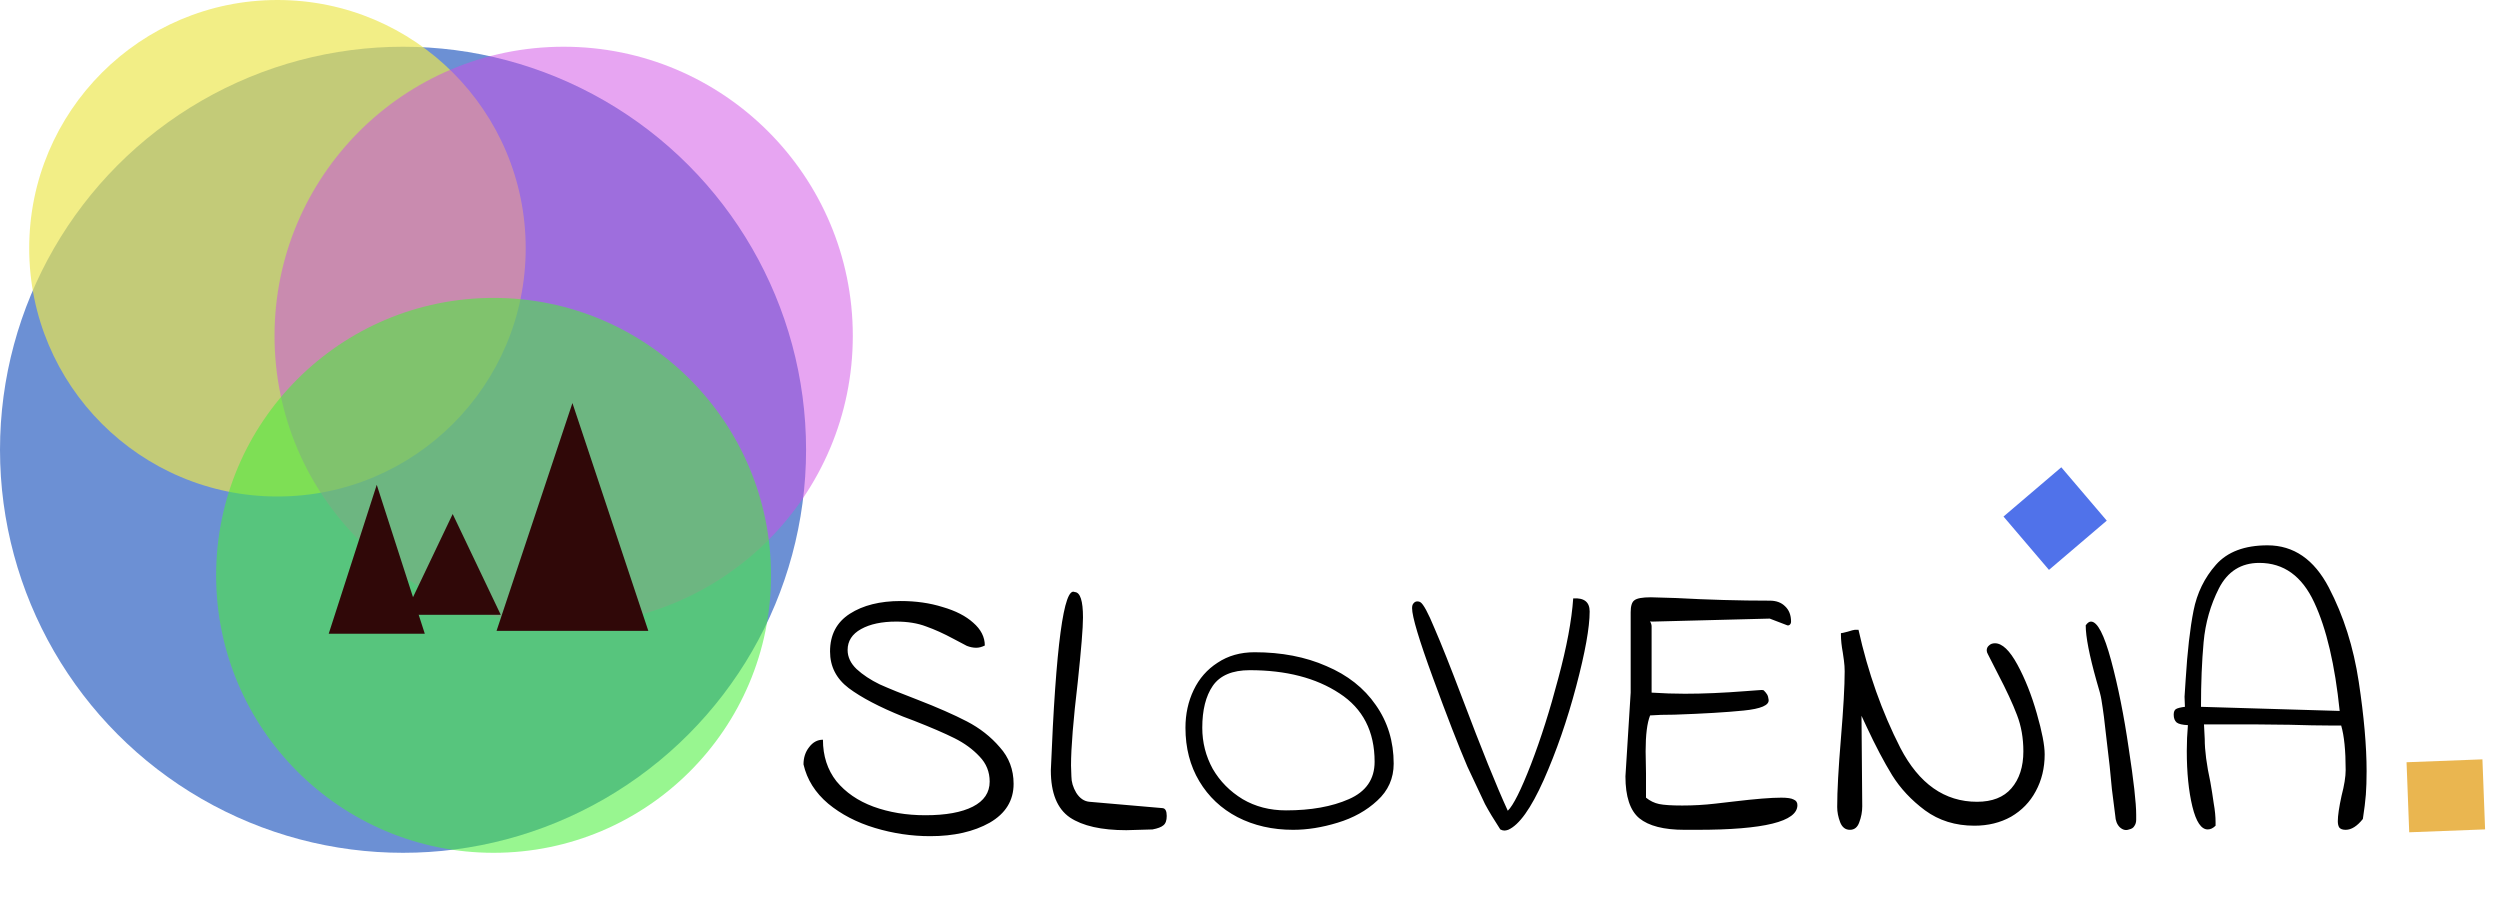 <svg width="428" height="154" viewBox="0 0 428 154" fill="none" xmlns="http://www.w3.org/2000/svg">
<circle cx="69" cy="77" r="69" fill="#6C90D4"/>
<circle cx="47.5" cy="42.5" r="42.5" fill="#ECE64E" fill-opacity="0.68"/>
<circle cx="96.5" cy="57.5" r="49.5" fill="#D14DE7" fill-opacity="0.5"/>
<circle cx="84.5" cy="98.5" r="47.5" fill="#48EF3A" fill-opacity="0.56"/>
<rect x="352.894" y="80" width="12" height="13" transform="rotate(49.56 352.894 80)" fill="#5072EA"/>
<path d="M158.424 139.568C161.923 139.568 164.632 139.077 166.552 138.096C168.472 137.115 169.432 135.685 169.432 133.808C169.432 132.144 168.856 130.715 167.704 129.52C166.552 128.283 165.123 127.237 163.416 126.384C161.709 125.531 159.384 124.528 156.44 123.376C156.184 123.291 155.565 123.056 154.584 122.672C150.573 121.051 147.48 119.429 145.304 117.808C143.171 116.187 142.104 114.096 142.104 111.536C142.104 108.677 143.235 106.523 145.496 105.072C147.757 103.621 150.659 102.896 154.2 102.896C156.803 102.896 159.192 103.237 161.368 103.92C163.587 104.56 165.336 105.456 166.616 106.608C167.939 107.76 168.6 109.061 168.6 110.512C168.088 110.768 167.597 110.896 167.128 110.896C166.616 110.896 166.083 110.789 165.528 110.576C165.016 110.32 164.248 109.915 163.224 109.36C161.56 108.464 160.003 107.76 158.552 107.248C157.101 106.693 155.395 106.416 153.432 106.416C150.957 106.416 148.952 106.843 147.416 107.696C145.88 108.549 145.112 109.744 145.112 111.28C145.112 112.475 145.624 113.563 146.648 114.544C147.715 115.525 149.037 116.4 150.616 117.168C152.237 117.893 154.392 118.768 157.08 119.792C160.493 121.115 163.309 122.352 165.528 123.504C167.747 124.656 169.624 126.128 171.16 127.92C172.739 129.669 173.528 131.76 173.528 134.192C173.528 137.051 172.163 139.269 169.432 140.848C166.701 142.384 163.309 143.152 159.256 143.152C156.056 143.152 152.899 142.683 149.784 141.744C146.669 140.805 144.003 139.419 141.784 137.584C139.565 135.707 138.157 133.467 137.56 130.864C137.56 129.712 137.88 128.731 138.52 127.92C139.16 127.067 139.949 126.64 140.888 126.64C140.888 129.413 141.656 131.781 143.192 133.744C144.771 135.664 146.883 137.115 149.528 138.096C152.216 139.077 155.181 139.568 158.424 139.568ZM192.831 142.128C188.564 142.128 185.343 141.403 183.167 139.952C180.991 138.459 179.903 135.771 179.903 131.888C180.756 110.555 182.121 100.379 183.999 101.36C184.937 101.403 185.407 102.853 185.407 105.712C185.407 107.461 185.108 111.152 184.51 116.784C183.743 123.269 183.359 128.027 183.359 131.056L183.423 132.912C183.423 133.851 183.7 134.789 184.255 135.728C184.852 136.667 185.599 137.179 186.495 137.264L199.039 138.352C199.508 138.395 199.743 138.843 199.743 139.696C199.743 140.464 199.551 140.997 199.167 141.296C198.825 141.595 198.207 141.829 197.311 142L192.831 142.128ZM221.382 142.064C217.841 142.064 214.662 141.339 211.846 139.888C209.073 138.437 206.897 136.389 205.318 133.744C203.739 131.099 202.95 128.048 202.95 124.592C202.95 122.245 203.419 120.091 204.358 118.128C205.297 116.165 206.662 114.608 208.454 113.456C210.246 112.261 212.358 111.664 214.79 111.664C219.398 111.664 223.494 112.453 227.078 114.032C230.705 115.568 233.521 117.787 235.526 120.688C237.574 123.589 238.598 126.939 238.598 130.736C238.598 133.253 237.659 135.365 235.782 137.072C233.947 138.779 231.686 140.037 228.998 140.848C226.353 141.659 223.814 142.064 221.382 142.064ZM220.166 138.736C224.433 138.736 228.017 138.096 230.918 136.816C233.862 135.536 235.334 133.403 235.334 130.416C235.334 125.211 233.329 121.307 229.318 118.704C225.307 116.059 220.187 114.736 213.958 114.736C210.971 114.736 208.859 115.632 207.622 117.424C206.427 119.173 205.83 121.563 205.83 124.592C205.83 127.109 206.427 129.456 207.622 131.632C208.859 133.765 210.566 135.493 212.742 136.816C214.918 138.096 217.393 138.736 220.166 138.736ZM258.197 142.064C257.941 142.149 257.727 142.192 257.557 142.192C257.343 142.192 257.109 142.128 256.853 142C255.743 140.293 254.869 138.843 254.229 137.648C253.631 136.411 252.629 134.277 251.22 131.248C249.685 127.664 247.722 122.608 245.333 116.08C242.943 109.552 241.748 105.563 241.748 104.112C241.748 103.728 241.834 103.451 242.005 103.28C242.175 103.067 242.389 102.96 242.645 102.96C242.858 102.96 243.029 103.003 243.157 103.088C243.669 103.387 244.479 104.88 245.589 107.568C246.741 110.213 248.319 114.181 250.325 119.472C253.61 128.176 256.213 134.619 258.133 138.8C259.071 137.904 260.394 135.259 262.101 130.864C263.807 126.427 265.365 121.52 266.773 116.144C268.223 110.768 269.077 106.203 269.333 102.448C271.21 102.32 272.149 103.067 272.149 104.688C272.149 107.419 271.381 111.685 269.845 117.488C268.309 123.291 266.453 128.645 264.277 133.552C262.101 138.416 260.074 141.253 258.197 142.064ZM288.387 142.064C284.846 142.064 282.264 141.403 280.643 140.08C279.064 138.757 278.275 136.368 278.275 132.912L279.171 118.576V104.816C279.171 103.749 279.384 103.067 279.811 102.768C280.238 102.427 281.176 102.256 282.627 102.256L286.979 102.384C292.44 102.683 297.774 102.832 302.979 102.832C304.088 102.832 304.963 103.152 305.603 103.792C306.286 104.432 306.627 105.307 306.627 106.416C306.627 106.629 306.563 106.8 306.435 106.928C306.307 107.056 306.158 107.099 305.987 107.056L302.979 105.904L282.947 106.416C282.691 106.416 282.542 106.395 282.499 106.352C282.67 106.693 282.755 106.992 282.755 107.248V118.576C284.718 118.704 286.616 118.768 288.451 118.768C291.608 118.768 295.086 118.619 298.883 118.32C299.267 118.277 299.843 118.235 300.611 118.192C301.422 118.107 301.87 118.107 301.955 118.192C302.211 118.448 302.403 118.683 302.531 118.896C302.659 119.109 302.744 119.408 302.787 119.792C302.915 120.731 301.486 121.349 298.499 121.648C295.555 121.947 291.608 122.181 286.659 122.352C284.995 122.352 283.608 122.395 282.499 122.48C281.987 123.76 281.731 125.808 281.731 128.624L281.795 132.4V136.56C282.478 137.115 283.224 137.477 284.035 137.648C284.846 137.819 286.168 137.904 288.003 137.904C289.923 137.904 291.8 137.797 293.635 137.584C295.512 137.371 296.622 137.243 296.963 137.2C300.547 136.773 303.214 136.56 304.963 136.56C305.987 136.56 306.691 136.667 307.075 136.88C307.502 137.051 307.715 137.371 307.715 137.84C307.715 140.656 301.998 142.064 290.563 142.064H288.387ZM341.536 110.128C342.773 110.128 344.053 111.344 345.376 113.776C346.698 116.208 347.808 119.003 348.704 122.16C349.6 125.275 350.048 127.6 350.048 129.136C350.048 131.483 349.536 133.595 348.512 135.472C347.53 137.307 346.122 138.757 344.288 139.824C342.453 140.848 340.362 141.36 338.016 141.36C334.773 141.36 331.957 140.485 329.568 138.736C327.221 136.987 325.344 134.981 323.936 132.72C322.528 130.416 321.077 127.664 319.584 124.464L318.688 122.544L318.816 138.032C318.816 138.971 318.645 139.888 318.304 140.784C318.005 141.637 317.472 142.064 316.704 142.064C315.936 142.064 315.381 141.637 315.04 140.784C314.698 139.888 314.528 139.013 314.528 138.16C314.528 135.429 314.741 131.504 315.168 126.384C315.594 121.264 315.808 117.445 315.808 114.928C315.808 114.331 315.765 113.712 315.68 113.072C315.594 112.432 315.53 111.984 315.488 111.728C315.274 110.576 315.168 109.552 315.168 108.656V108.4C315.296 108.4 315.68 108.315 316.32 108.144C317.002 107.931 317.408 107.824 317.536 107.824H318.176C319.797 115.12 322.186 121.861 325.344 128.048C328.544 134.192 332.917 137.264 338.464 137.264C341.066 137.264 343.029 136.496 344.352 134.96C345.717 133.381 346.4 131.269 346.4 128.624C346.4 126.363 346.037 124.293 345.312 122.416C344.586 120.496 343.498 118.149 342.048 115.376L340.32 111.984C340.192 111.771 340.128 111.557 340.128 111.344C340.128 111.003 340.256 110.725 340.512 110.512C340.768 110.256 341.109 110.128 341.536 110.128ZM318.816 138.032V137.904V138.032ZM364.499 142C363.944 142.213 363.411 142.085 362.899 141.616C362.43 141.147 362.174 140.485 362.131 139.632C361.96 138.395 361.768 136.88 361.555 135.088C361.384 133.296 361.256 131.973 361.171 131.12C361.086 130.267 360.894 128.624 360.595 126.192C360.339 123.717 360.062 121.584 359.763 119.792C359.678 119.195 359.4 118.128 358.931 116.592C357.694 112.197 357.075 109.019 357.075 107.056C357.374 106.629 357.672 106.416 357.971 106.416C359.08 106.416 360.232 108.635 361.427 113.072C362.622 117.509 363.624 122.523 364.435 128.112C365.288 133.659 365.715 137.456 365.715 139.504C365.715 139.589 365.715 139.867 365.715 140.336C365.715 140.763 365.608 141.125 365.395 141.424C365.224 141.723 364.926 141.915 364.499 142ZM401.578 142.064C401.066 142.064 400.703 141.936 400.49 141.68C400.319 141.424 400.234 141.061 400.234 140.592C400.234 139.653 400.447 138.203 400.874 136.24C401.343 134.448 401.578 132.976 401.578 131.824C401.578 128.496 401.322 125.957 400.81 124.208H398.826C397.076 124.208 394.794 124.165 391.978 124.08L385.962 124.016H377.322L377.45 126.512C377.45 128.475 377.77 130.928 378.41 133.872C378.623 135.067 378.815 136.283 378.986 137.52C379.199 138.715 379.306 139.803 379.306 140.784V141.36C378.879 141.787 378.431 142 377.962 142C376.852 142 375.978 140.699 375.338 138.096C374.698 135.451 374.378 132.272 374.378 128.56C374.378 127.067 374.442 125.595 374.57 124.144C373.631 124.101 372.991 123.952 372.65 123.696C372.308 123.397 372.138 122.949 372.138 122.352C372.138 121.883 372.266 121.563 372.522 121.392C372.82 121.221 373.332 121.093 374.058 121.008L373.994 119.28L374.186 116.336C374.484 111.515 374.932 107.589 375.53 104.56C376.127 101.531 377.407 98.907 379.37 96.688C381.332 94.469 384.276 93.36 388.202 93.36C392.682 93.36 396.18 95.771 398.698 100.592C401.215 105.413 402.922 110.789 403.818 116.72C404.714 122.651 405.162 127.749 405.162 132.016C405.162 133.552 405.119 134.896 405.034 136.048C404.948 137.157 404.778 138.544 404.522 140.208C403.54 141.445 402.559 142.064 401.578 142.064ZM400.554 121.712C399.743 113.819 398.292 107.632 396.202 103.152C394.111 98.629 390.975 96.368 386.794 96.368C383.679 96.368 381.375 97.819 379.882 100.72C378.431 103.579 377.556 106.651 377.258 109.936C376.959 113.221 376.81 116.912 376.81 121.008L400.554 121.712Z" fill="black"/>
<rect x="424.991" y="130" width="12" height="13" transform="rotate(87.815 424.991 130)" fill="#EAB650"/>
<path d="M64.5 83L72.727 108.5H56.273L64.5 83Z" fill="#300808"/>
<path d="M77.5 88L85.727 105.25H69.273L77.5 88Z" fill="#300808"/>
<path d="M98 69L110.99 108H85.01L98 69Z" fill="#300808"/>
</svg>
